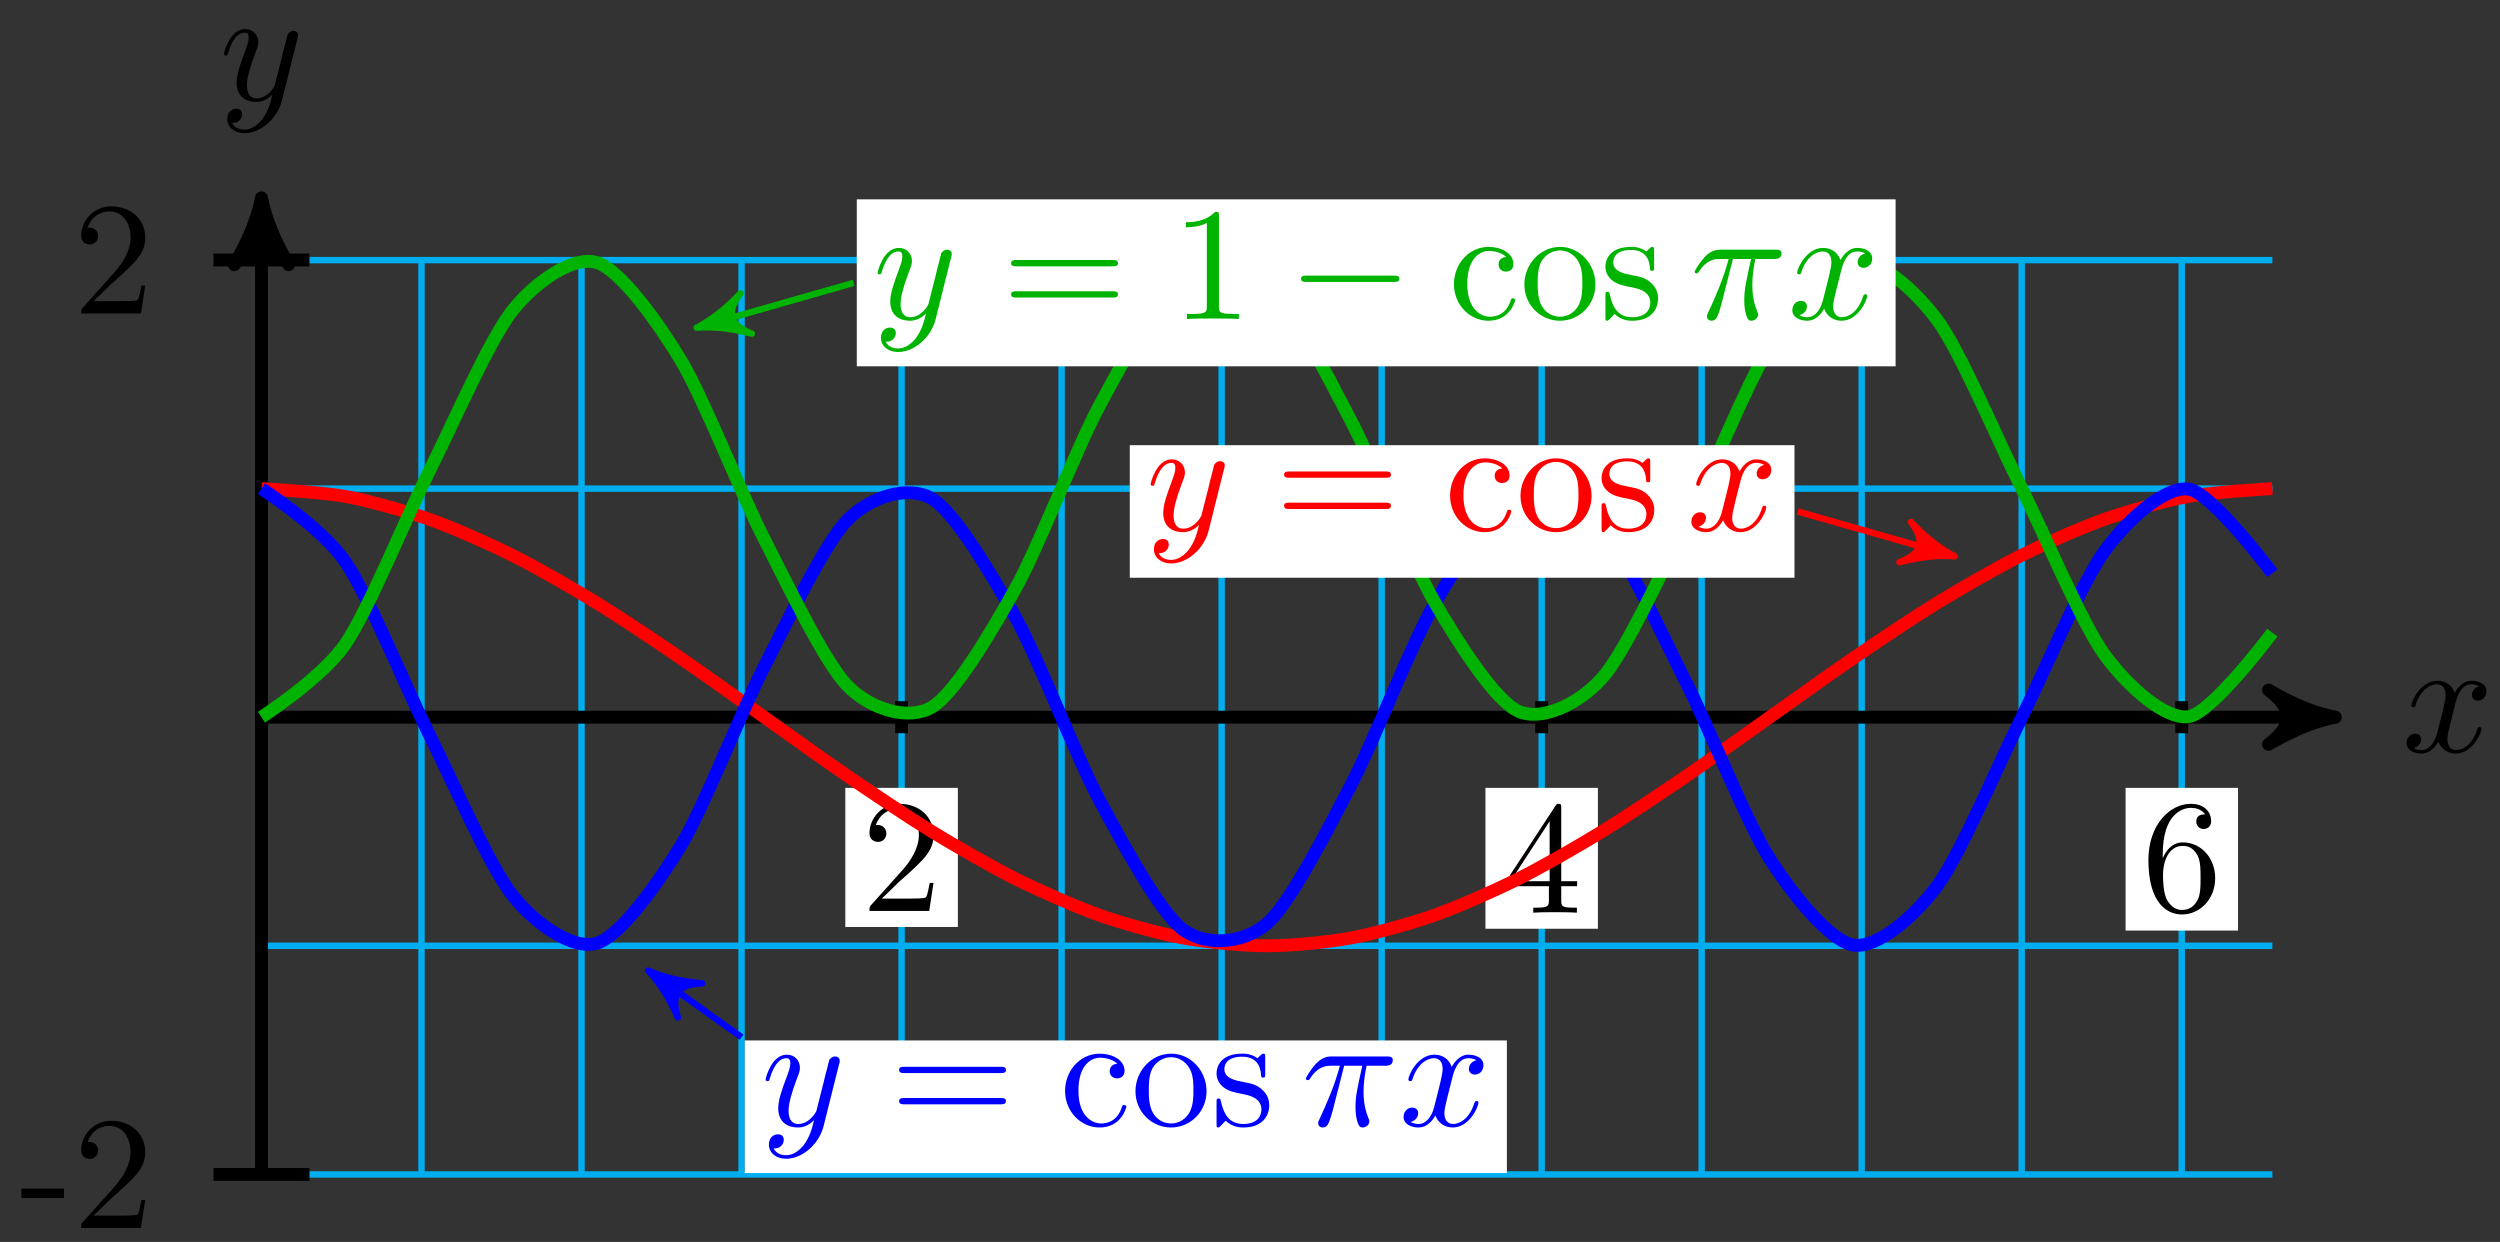 <?xml version="1.0" encoding="UTF-8"?>
<svg xmlns="http://www.w3.org/2000/svg" xmlns:xlink="http://www.w3.org/1999/xlink" width="155pt" height="77pt" viewBox="0 0 155 77" version="1.1">
<rect x="0" y="0" width="155" height="77" fill="#333333" stroke="none"/>
<defs>
<g>
<symbol overflow="visible" id="glyph0-0">
<path style="stroke:none;" d=""/>
</symbol>
<symbol overflow="visible" id="glyph0-1">
<path style="stroke:none;" d="M 3.328 -3.016 C 3.391 -3.266 3.625 -4.188 4.312 -4.188 C 4.359 -4.188 4.609 -4.188 4.812 -4.062 C 4.531 -4 4.344 -3.766 4.344 -3.516 C 4.344 -3.359 4.453 -3.172 4.719 -3.172 C 4.938 -3.172 5.25 -3.344 5.25 -3.75 C 5.25 -4.266 4.672 -4.406 4.328 -4.406 C 3.75 -4.406 3.406 -3.875 3.281 -3.656 C 3.031 -4.312 2.5 -4.406 2.203 -4.406 C 1.172 -4.406 0.594 -3.125 0.594 -2.875 C 0.594 -2.766 0.703 -2.766 0.719 -2.766 C 0.797 -2.766 0.828 -2.797 0.844 -2.875 C 1.188 -3.938 1.844 -4.188 2.188 -4.188 C 2.375 -4.188 2.719 -4.094 2.719 -3.516 C 2.719 -3.203 2.547 -2.547 2.188 -1.141 C 2.031 -0.531 1.672 -0.109 1.234 -0.109 C 1.172 -0.109 0.953 -0.109 0.734 -0.234 C 0.984 -0.297 1.203 -0.5 1.203 -0.781 C 1.203 -1.047 0.984 -1.125 0.844 -1.125 C 0.531 -1.125 0.297 -0.875 0.297 -0.547 C 0.297 -0.094 0.781 0.109 1.219 0.109 C 1.891 0.109 2.25 -0.594 2.266 -0.641 C 2.391 -0.281 2.75 0.109 3.344 0.109 C 4.375 0.109 4.938 -1.172 4.938 -1.422 C 4.938 -1.531 4.859 -1.531 4.828 -1.531 C 4.734 -1.531 4.719 -1.484 4.688 -1.422 C 4.359 -0.344 3.688 -0.109 3.375 -0.109 C 2.984 -0.109 2.828 -0.422 2.828 -0.766 C 2.828 -0.984 2.875 -1.203 2.984 -1.641 Z M 3.328 -3.016 "/>
</symbol>
<symbol overflow="visible" id="glyph0-2">
<path style="stroke:none;" d="M 4.844 -3.797 C 4.891 -3.938 4.891 -3.953 4.891 -4.031 C 4.891 -4.203 4.75 -4.297 4.594 -4.297 C 4.5 -4.297 4.344 -4.234 4.25 -4.094 C 4.234 -4.031 4.141 -3.734 4.109 -3.547 C 4.031 -3.297 3.969 -3.016 3.906 -2.75 L 3.453 -0.953 C 3.422 -0.812 2.984 -0.109 2.328 -0.109 C 1.828 -0.109 1.719 -0.547 1.719 -0.922 C 1.719 -1.375 1.891 -2 2.219 -2.875 C 2.375 -3.281 2.422 -3.391 2.422 -3.594 C 2.422 -4.031 2.109 -4.406 1.609 -4.406 C 0.656 -4.406 0.297 -2.953 0.297 -2.875 C 0.297 -2.766 0.391 -2.766 0.406 -2.766 C 0.516 -2.766 0.516 -2.797 0.562 -2.953 C 0.844 -3.891 1.234 -4.188 1.578 -4.188 C 1.656 -4.188 1.828 -4.188 1.828 -3.875 C 1.828 -3.625 1.719 -3.359 1.656 -3.172 C 1.25 -2.109 1.078 -1.547 1.078 -1.078 C 1.078 -0.188 1.703 0.109 2.297 0.109 C 2.688 0.109 3.016 -0.062 3.297 -0.344 C 3.172 0.172 3.047 0.672 2.656 1.203 C 2.391 1.531 2.016 1.828 1.562 1.828 C 1.422 1.828 0.969 1.797 0.797 1.406 C 0.953 1.406 1.094 1.406 1.219 1.281 C 1.328 1.203 1.422 1.062 1.422 0.875 C 1.422 0.562 1.156 0.531 1.062 0.531 C 0.828 0.531 0.5 0.688 0.5 1.172 C 0.5 1.672 0.938 2.047 1.562 2.047 C 2.578 2.047 3.609 1.141 3.891 0.016 Z M 4.844 -3.797 "/>
</symbol>
<symbol overflow="visible" id="glyph0-3">
<path style="stroke:none;" d="M 2.641 -3.719 L 3.766 -3.719 C 3.438 -2.25 3.344 -1.812 3.344 -1.141 C 3.344 -1 3.344 -0.734 3.422 -0.391 C 3.531 0.047 3.641 0.109 3.781 0.109 C 3.984 0.109 4.203 -0.062 4.203 -0.266 C 4.203 -0.328 4.203 -0.344 4.141 -0.484 C 3.844 -1.203 3.844 -1.859 3.844 -2.141 C 3.844 -2.656 3.922 -3.203 4.031 -3.719 L 5.156 -3.719 C 5.297 -3.719 5.656 -3.719 5.656 -4.062 C 5.656 -4.297 5.438 -4.297 5.25 -4.297 L 1.906 -4.297 C 1.688 -4.297 1.312 -4.297 0.875 -3.828 C 0.531 -3.438 0.266 -2.984 0.266 -2.938 C 0.266 -2.922 0.266 -2.828 0.391 -2.828 C 0.469 -2.828 0.484 -2.875 0.547 -2.953 C 1.031 -3.719 1.609 -3.719 1.812 -3.719 L 2.375 -3.719 C 2.062 -2.516 1.531 -1.312 1.109 -0.406 C 1.031 -0.25 1.031 -0.234 1.031 -0.156 C 1.031 0.031 1.188 0.109 1.312 0.109 C 1.609 0.109 1.688 -0.172 1.812 -0.531 C 1.953 -1 1.953 -1.016 2.078 -1.516 Z M 2.641 -3.719 "/>
</symbol>
<symbol overflow="visible" id="glyph1-0">
<path style="stroke:none;" d=""/>
</symbol>
<symbol overflow="visible" id="glyph1-1">
<path style="stroke:none;" d="M 2.75 -1.859 L 2.75 -2.438 L 0.109 -2.438 L 0.109 -1.859 Z M 2.75 -1.859 "/>
</symbol>
<symbol overflow="visible" id="glyph1-2">
<path style="stroke:none;" d="M 4.469 -1.734 L 4.234 -1.734 C 4.172 -1.438 4.109 -1 4 -0.844 C 3.938 -0.766 3.281 -0.766 3.062 -0.766 L 1.266 -0.766 L 2.328 -1.797 C 3.875 -3.172 4.469 -3.703 4.469 -4.703 C 4.469 -5.844 3.578 -6.641 2.359 -6.641 C 1.234 -6.641 0.5 -5.719 0.5 -4.828 C 0.5 -4.281 1 -4.281 1.031 -4.281 C 1.203 -4.281 1.547 -4.391 1.547 -4.812 C 1.547 -5.062 1.359 -5.328 1.016 -5.328 C 0.938 -5.328 0.922 -5.328 0.891 -5.312 C 1.109 -5.969 1.656 -6.328 2.234 -6.328 C 3.141 -6.328 3.562 -5.516 3.562 -4.703 C 3.562 -3.906 3.078 -3.125 2.516 -2.5 L 0.609 -0.375 C 0.5 -0.266 0.5 -0.234 0.5 0 L 4.203 0 Z M 4.469 -1.734 "/>
</symbol>
<symbol overflow="visible" id="glyph1-3">
<path style="stroke:none;" d="M 4.688 -1.641 L 4.688 -1.953 L 3.703 -1.953 L 3.703 -6.484 C 3.703 -6.688 3.703 -6.75 3.531 -6.75 C 3.453 -6.75 3.422 -6.75 3.344 -6.625 L 0.281 -1.953 L 0.281 -1.641 L 2.938 -1.641 L 2.938 -0.781 C 2.938 -0.422 2.906 -0.312 2.172 -0.312 L 1.969 -0.312 L 1.969 0 C 2.375 -0.031 2.891 -0.031 3.312 -0.031 C 3.734 -0.031 4.25 -0.031 4.672 0 L 4.672 -0.312 L 4.453 -0.312 C 3.719 -0.312 3.703 -0.422 3.703 -0.781 L 3.703 -1.641 Z M 2.984 -1.953 L 0.562 -1.953 L 2.984 -5.672 Z M 2.984 -1.953 "/>
</symbol>
<symbol overflow="visible" id="glyph1-4">
<path style="stroke:none;" d="M 4.562 -2.031 C 4.562 -3.297 3.672 -4.25 2.562 -4.25 C 1.891 -4.25 1.516 -3.75 1.312 -3.266 L 1.312 -3.516 C 1.312 -6.031 2.547 -6.391 3.062 -6.391 C 3.297 -6.391 3.719 -6.328 3.938 -5.984 C 3.781 -5.984 3.391 -5.984 3.391 -5.547 C 3.391 -5.234 3.625 -5.078 3.844 -5.078 C 4 -5.078 4.312 -5.172 4.312 -5.562 C 4.312 -6.156 3.875 -6.641 3.047 -6.641 C 1.766 -6.641 0.422 -5.359 0.422 -3.156 C 0.422 -0.484 1.578 0.219 2.5 0.219 C 3.609 0.219 4.562 -0.719 4.562 -2.031 Z M 3.656 -2.047 C 3.656 -1.562 3.656 -1.062 3.484 -0.703 C 3.188 -0.109 2.734 -0.062 2.5 -0.062 C 1.875 -0.062 1.578 -0.656 1.516 -0.812 C 1.328 -1.281 1.328 -2.078 1.328 -2.25 C 1.328 -3.031 1.656 -4.031 2.547 -4.031 C 2.719 -4.031 3.172 -4.031 3.484 -3.406 C 3.656 -3.047 3.656 -2.531 3.656 -2.047 Z M 3.656 -2.047 "/>
</symbol>
<symbol overflow="visible" id="glyph2-0">
<path style="stroke:none;" d=""/>
</symbol>
<symbol overflow="visible" id="glyph2-1">
<path style="stroke:none;" d="M 6.844 -3.266 C 7 -3.266 7.188 -3.266 7.188 -3.453 C 7.188 -3.656 7 -3.656 6.859 -3.656 L 0.891 -3.656 C 0.75 -3.656 0.562 -3.656 0.562 -3.453 C 0.562 -3.266 0.75 -3.266 0.891 -3.266 Z M 6.859 -1.328 C 7 -1.328 7.188 -1.328 7.188 -1.531 C 7.188 -1.719 7 -1.719 6.844 -1.719 L 0.891 -1.719 C 0.75 -1.719 0.562 -1.719 0.562 -1.531 C 0.562 -1.328 0.75 -1.328 0.891 -1.328 Z M 6.859 -1.328 "/>
</symbol>
<symbol overflow="visible" id="glyph2-2">
<path style="stroke:none;" d="M 1.172 -2.172 C 1.172 -3.797 1.984 -4.219 2.516 -4.219 C 2.609 -4.219 3.234 -4.203 3.578 -3.844 C 3.172 -3.812 3.109 -3.516 3.109 -3.391 C 3.109 -3.125 3.297 -2.938 3.562 -2.938 C 3.828 -2.938 4.031 -3.094 4.031 -3.406 C 4.031 -4.078 3.266 -4.469 2.5 -4.469 C 1.25 -4.469 0.344 -3.391 0.344 -2.156 C 0.344 -0.875 1.328 0.109 2.484 0.109 C 3.812 0.109 4.141 -1.094 4.141 -1.188 C 4.141 -1.281 4.031 -1.281 4 -1.281 C 3.922 -1.281 3.891 -1.25 3.875 -1.188 C 3.594 -0.266 2.938 -0.141 2.578 -0.141 C 2.047 -0.141 1.172 -0.562 1.172 -2.172 Z M 1.172 -2.172 "/>
</symbol>
<symbol overflow="visible" id="glyph2-3">
<path style="stroke:none;" d="M 4.688 -2.141 C 4.688 -3.406 3.703 -4.469 2.5 -4.469 C 1.25 -4.469 0.281 -3.375 0.281 -2.141 C 0.281 -0.844 1.312 0.109 2.484 0.109 C 3.688 0.109 4.688 -0.875 4.688 -2.141 Z M 2.5 -0.141 C 2.062 -0.141 1.625 -0.344 1.359 -0.812 C 1.109 -1.25 1.109 -1.859 1.109 -2.219 C 1.109 -2.609 1.109 -3.141 1.344 -3.578 C 1.609 -4.031 2.078 -4.25 2.484 -4.25 C 2.922 -4.25 3.344 -4.031 3.609 -3.594 C 3.875 -3.172 3.875 -2.594 3.875 -2.219 C 3.875 -1.859 3.875 -1.312 3.656 -0.875 C 3.422 -0.422 2.984 -0.141 2.5 -0.141 Z M 2.5 -0.141 "/>
</symbol>
<symbol overflow="visible" id="glyph2-4">
<path style="stroke:none;" d="M 2.078 -1.938 C 2.297 -1.891 3.109 -1.734 3.109 -1.016 C 3.109 -0.516 2.766 -0.109 1.984 -0.109 C 1.141 -0.109 0.781 -0.672 0.594 -1.531 C 0.562 -1.656 0.562 -1.688 0.453 -1.688 C 0.328 -1.688 0.328 -1.625 0.328 -1.453 L 0.328 -0.125 C 0.328 0.047 0.328 0.109 0.438 0.109 C 0.484 0.109 0.5 0.094 0.688 -0.094 C 0.703 -0.109 0.703 -0.125 0.891 -0.312 C 1.328 0.094 1.781 0.109 1.984 0.109 C 3.125 0.109 3.594 -0.562 3.594 -1.281 C 3.594 -1.797 3.297 -2.109 3.172 -2.219 C 2.844 -2.547 2.453 -2.625 2.031 -2.703 C 1.469 -2.812 0.812 -2.938 0.812 -3.516 C 0.812 -3.875 1.062 -4.281 1.922 -4.281 C 3.016 -4.281 3.078 -3.375 3.094 -3.078 C 3.094 -2.984 3.188 -2.984 3.203 -2.984 C 3.344 -2.984 3.344 -3.031 3.344 -3.219 L 3.344 -4.234 C 3.344 -4.391 3.344 -4.469 3.234 -4.469 C 3.188 -4.469 3.156 -4.469 3.031 -4.344 C 3 -4.312 2.906 -4.219 2.859 -4.188 C 2.484 -4.469 2.078 -4.469 1.922 -4.469 C 0.703 -4.469 0.328 -3.797 0.328 -3.234 C 0.328 -2.891 0.484 -2.609 0.75 -2.391 C 1.078 -2.141 1.359 -2.078 2.078 -1.938 Z M 2.078 -1.938 "/>
</symbol>
<symbol overflow="visible" id="glyph2-5">
<path style="stroke:none;" d="M 2.938 -6.375 C 2.938 -6.625 2.938 -6.641 2.703 -6.641 C 2.078 -6 1.203 -6 0.891 -6 L 0.891 -5.688 C 1.094 -5.688 1.672 -5.688 2.188 -5.953 L 2.188 -0.781 C 2.188 -0.422 2.156 -0.312 1.266 -0.312 L 0.953 -0.312 L 0.953 0 C 1.297 -0.031 2.156 -0.031 2.562 -0.031 C 2.953 -0.031 3.828 -0.031 4.172 0 L 4.172 -0.312 L 3.859 -0.312 C 2.953 -0.312 2.938 -0.422 2.938 -0.781 Z M 2.938 -6.375 "/>
</symbol>
<symbol overflow="visible" id="glyph3-0">
<path style="stroke:none;" d=""/>
</symbol>
<symbol overflow="visible" id="glyph3-1">
<path style="stroke:none;" d="M 6.562 -2.297 C 6.734 -2.297 6.922 -2.297 6.922 -2.5 C 6.922 -2.688 6.734 -2.688 6.562 -2.688 L 1.172 -2.688 C 1 -2.688 0.828 -2.688 0.828 -2.5 C 0.828 -2.297 1 -2.297 1.172 -2.297 Z M 6.562 -2.297 "/>
</symbol>
</g>
</defs>
<g id="surface1">
<path style="fill:none;stroke-width:0.399;stroke-linecap:butt;stroke-linejoin:miter;stroke:rgb(0%,67.839%,93.729%);stroke-opacity:1;stroke-miterlimit:10;" d="M -0.001 -28.348 L 124.676 -28.348 M -0.001 -14.173 L 124.676 -14.173 M -0.001 0.002 L 124.676 0.002 M -0.001 14.173 L 124.676 14.173 M -0.001 28.34 L 124.676 28.34 M -0.001 -28.348 L -0.001 28.348 M 9.921 -28.348 L 9.921 28.348 M 19.842 -28.348 L 19.842 28.348 M 29.764 -28.348 L 29.764 28.348 M 39.686 -28.348 L 39.686 28.348 M 49.607 -28.348 L 49.607 28.348 M 59.529 -28.348 L 59.529 28.348 M 69.451 -28.348 L 69.451 28.348 M 79.372 -28.348 L 79.372 28.348 M 89.29 -28.348 L 89.29 28.348 M 99.212 -28.348 L 99.212 28.348 M 109.133 -28.348 L 109.133 28.348 M 119.055 -28.348 L 119.055 28.348 " transform="matrix(1,0,0,-1,16.212,44.467)"/>
<path style="fill:none;stroke-width:0.797;stroke-linecap:butt;stroke-linejoin:miter;stroke:rgb(0%,0%,0%);stroke-opacity:1;stroke-miterlimit:10;" d="M -0.001 0.002 L 127.543 0.002 " transform="matrix(1,0,0,-1,16.212,44.467)"/>
<path style="fill-rule:nonzero;fill:rgb(0%,0%,0%);fill-opacity:1;stroke-width:0.797;stroke-linecap:butt;stroke-linejoin:round;stroke:rgb(0%,0%,0%);stroke-opacity:1;stroke-miterlimit:10;" d="M 1.036 0.002 C -0.257 0.26 -1.554 0.775 -3.109 1.685 C -1.554 0.517 -1.554 -0.518 -3.109 -1.682 C -1.554 -0.776 -0.257 -0.26 1.036 0.002 Z M 1.036 0.002 " transform="matrix(1,0,0,-1,143.757,44.467)"/>
<g style="fill:rgb(0%,0%,0%);fill-opacity:1;">
  <use xlink:href="#glyph0-1" x="148.911" y="46.612"/>
</g>
<path style="fill:none;stroke-width:0.797;stroke-linecap:butt;stroke-linejoin:miter;stroke:rgb(0%,0%,0%);stroke-opacity:1;stroke-miterlimit:10;" d="M -0.001 -28.348 L -0.001 31.164 " transform="matrix(1,0,0,-1,16.212,44.467)"/>
<path style="fill-rule:nonzero;fill:rgb(0%,0%,0%);fill-opacity:1;stroke-width:0.797;stroke-linecap:butt;stroke-linejoin:round;stroke:rgb(0%,0%,0%);stroke-opacity:1;stroke-miterlimit:10;" d="M 1.035 0.001 C -0.258 0.259 -1.555 0.778 -3.109 1.685 C -1.555 0.517 -1.555 -0.518 -3.109 -1.682 C -1.555 -0.776 -0.258 -0.261 1.035 0.001 Z M 1.035 0.001 " transform="matrix(0,-1,-1,0,16.212,13.301)"/>
<g style="fill:rgb(0%,0%,0%);fill-opacity:1;">
  <use xlink:href="#glyph0-2" x="13.591" y="6.21"/>
</g>
<path style="fill:none;stroke-width:0.797;stroke-linecap:butt;stroke-linejoin:miter;stroke:rgb(0%,0%,0%);stroke-opacity:1;stroke-miterlimit:10;" d="M 2.975 -28.348 L -2.978 -28.348 " transform="matrix(1,0,0,-1,16.212,44.467)"/>
<g style="fill:rgb(0%,0%,0%);fill-opacity:1;">
  <use xlink:href="#glyph1-1" x="1.217" y="76.132"/>
  <use xlink:href="#glyph1-2" x="4.534" y="76.132"/>
</g>
<path style="fill:none;stroke-width:0.797;stroke-linecap:butt;stroke-linejoin:miter;stroke:rgb(0%,0%,0%);stroke-opacity:1;stroke-miterlimit:10;" d="M 2.975 28.348 L -2.978 28.348 " transform="matrix(1,0,0,-1,16.212,44.467)"/>
<g style="fill:rgb(0%,0%,0%);fill-opacity:1;">
  <use xlink:href="#glyph1-2" x="4.535" y="19.436"/>
</g>
<path style="fill:none;stroke-width:0.797;stroke-linecap:butt;stroke-linejoin:miter;stroke:rgb(0%,0%,0%);stroke-opacity:1;stroke-miterlimit:10;" d="M 39.686 0.994 L 39.686 -0.99 " transform="matrix(1,0,0,-1,16.212,44.467)"/>
<path style=" stroke:none;fill-rule:nonzero;fill:rgb(100%,100%,100%);fill-opacity:1;" d="M 52.41 57.473 L 59.387 57.473 L 59.387 48.848 L 52.41 48.848 Z M 52.41 57.473 "/>
<g style="fill:rgb(0%,0%,0%);fill-opacity:1;">
  <use xlink:href="#glyph1-2" x="53.408" y="56.478"/>
</g>
<path style="fill:none;stroke-width:0.797;stroke-linecap:butt;stroke-linejoin:miter;stroke:rgb(0%,0%,0%);stroke-opacity:1;stroke-miterlimit:10;" d="M 79.372 0.994 L 79.372 -0.99 " transform="matrix(1,0,0,-1,16.212,44.467)"/>
<path style=" stroke:none;fill-rule:nonzero;fill:rgb(100%,100%,100%);fill-opacity:1;" d="M 92.098 57.582 L 99.07 57.582 L 99.07 48.848 L 92.098 48.848 Z M 92.098 57.582 "/>
<g style="fill:rgb(0%,0%,0%);fill-opacity:1;">
  <use xlink:href="#glyph1-3" x="93.094" y="56.587"/>
</g>
<path style="fill:none;stroke-width:0.797;stroke-linecap:butt;stroke-linejoin:miter;stroke:rgb(0%,0%,0%);stroke-opacity:1;stroke-miterlimit:10;" d="M 119.055 0.994 L 119.055 -0.99 " transform="matrix(1,0,0,-1,16.212,44.467)"/>
<path style=" stroke:none;fill-rule:nonzero;fill:rgb(100%,100%,100%);fill-opacity:1;" d="M 131.785 57.695 L 138.758 57.695 L 138.758 48.848 L 131.785 48.848 Z M 131.785 57.695 "/>
<g style="fill:rgb(0%,0%,0%);fill-opacity:1;">
  <use xlink:href="#glyph1-4" x="132.779" y="56.478"/>
</g>
<path style="fill:none;stroke-width:0.797;stroke-linecap:butt;stroke-linejoin:miter;stroke:rgb(100%,0%,0%);stroke-opacity:1;stroke-miterlimit:10;" d="M -0.001 14.173 C -0.001 14.173 3.753 13.954 5.194 13.689 C 6.635 13.427 8.948 12.782 10.389 12.275 C 11.831 11.767 14.143 10.743 15.585 10.021 C 17.026 9.302 19.338 7.97 20.78 7.087 C 22.221 6.205 24.534 4.65 25.975 3.67 C 27.416 2.685 29.725 1.017 31.17 0.002 C 32.612 -1.018 34.92 -2.686 36.361 -3.666 C 37.803 -4.65 40.115 -6.205 41.557 -7.088 C 42.998 -7.967 45.311 -9.302 46.752 -10.021 C 48.193 -10.74 50.506 -11.763 51.947 -12.275 C 53.388 -12.783 55.701 -13.427 57.142 -13.689 C 58.584 -13.955 60.896 -14.173 62.338 -14.173 C 63.779 -14.173 66.091 -13.955 67.533 -13.689 C 68.974 -13.427 71.283 -12.783 72.728 -12.275 C 74.169 -11.767 76.478 -10.744 77.919 -10.021 C 79.361 -9.302 81.673 -7.971 83.114 -7.088 C 84.556 -6.205 86.868 -4.65 88.31 -3.67 C 89.751 -2.686 92.063 -1.018 93.505 -0.002 C 94.946 1.017 97.259 2.685 98.7 3.666 C 100.141 4.65 102.454 6.205 103.895 7.087 C 105.337 7.966 107.649 9.302 109.09 10.021 C 110.532 10.739 112.84 11.763 114.282 12.275 C 115.727 12.782 118.036 13.427 119.477 13.689 C 120.918 13.954 124.672 14.173 124.672 14.173 " transform="matrix(1,0,0,-1,16.212,44.467)"/>
<path style="fill:none;stroke-width:0.797;stroke-linecap:butt;stroke-linejoin:miter;stroke:rgb(0%,0%,100%);stroke-opacity:1;stroke-miterlimit:10;" d="M -0.001 14.173 C -0.001 14.173 3.753 11.755 5.194 9.642 C 6.635 7.533 8.948 1.826 10.389 -1.049 C 11.831 -3.924 14.143 -9.271 15.585 -11.072 C 17.026 -12.873 19.338 -14.443 20.78 -14.017 C 22.221 -13.591 24.534 -10.381 25.975 -8.006 C 27.416 -5.627 29.725 0.314 31.17 3.127 C 32.612 5.935 34.92 10.81 36.361 12.255 C 37.803 13.704 40.115 14.396 41.557 13.556 C 42.998 12.712 45.311 8.783 46.752 6.189 C 48.193 3.595 50.506 -2.443 51.947 -5.131 C 53.388 -7.818 55.701 -12.111 57.142 -13.173 C 58.584 -14.236 60.896 -14.033 62.338 -12.795 C 63.779 -11.556 66.091 -6.99 67.533 -4.24 C 68.974 -1.486 71.283 4.525 72.728 7.025 C 74.169 9.529 76.478 13.146 77.919 13.802 C 79.361 14.458 81.673 13.364 83.114 11.755 C 84.556 10.146 86.868 5.041 88.31 2.193 C 89.751 -0.654 92.063 -6.502 93.505 -8.767 C 94.946 -11.033 97.259 -13.892 98.7 -14.126 C 100.141 -14.361 102.454 -12.4 103.895 -10.455 C 105.337 -8.51 107.649 -2.986 109.09 -0.104 C 110.532 2.779 112.84 8.341 114.282 10.314 C 115.727 12.29 118.036 14.333 119.477 14.142 C 120.918 13.95 124.672 8.927 124.672 8.927 " transform="matrix(1,0,0,-1,16.212,44.467)"/>
<path style="fill:none;stroke-width:0.797;stroke-linecap:butt;stroke-linejoin:miter;stroke:rgb(0%,70%,0%);stroke-opacity:1;stroke-miterlimit:10;" d="M -0.001 0.002 C -0.001 0.002 3.753 2.42 5.194 4.529 C 6.635 6.642 8.948 12.349 10.389 15.224 C 11.831 18.098 14.143 23.446 15.585 25.247 C 17.026 27.043 19.338 28.617 20.78 28.192 C 22.221 27.766 24.534 24.555 25.975 22.176 C 27.416 19.798 29.725 13.86 31.17 11.048 C 32.612 8.236 34.92 3.365 36.361 1.916 C 37.803 0.47 40.115 -0.225 41.557 0.619 C 42.998 1.459 45.311 5.392 46.752 7.986 C 48.193 10.575 50.506 16.618 51.947 19.305 C 53.388 21.993 55.701 26.282 57.142 27.348 C 58.584 28.41 60.896 28.207 62.338 26.969 C 63.779 25.727 66.091 21.161 67.533 18.411 C 68.974 15.661 71.283 9.65 72.728 7.146 C 74.169 4.642 76.478 1.029 77.919 0.373 C 79.361 -0.283 81.673 0.81 83.114 2.42 C 84.556 4.029 86.868 9.13 88.31 11.978 C 89.751 14.825 92.063 20.676 93.505 22.942 C 94.946 25.204 97.259 28.067 98.7 28.301 C 100.141 28.535 102.454 26.575 103.895 24.629 C 105.337 22.684 107.649 17.157 109.09 14.274 C 110.532 11.396 112.84 5.833 114.282 3.857 C 115.727 1.881 118.036 -0.158 119.477 0.033 C 120.918 0.224 124.672 5.244 124.672 5.244 " transform="matrix(1,0,0,-1,16.212,44.467)"/>
<path style="fill:none;stroke-width:0.399;stroke-linecap:butt;stroke-linejoin:miter;stroke:rgb(100%,0%,0%);stroke-opacity:1;stroke-miterlimit:10;" d="M 104.208 10.197 L 95.243 12.755 " transform="matrix(1,0,0,-1,16.212,44.467)"/>
<path style="fill-rule:nonzero;fill:rgb(100%,0%,0%);fill-opacity:1;stroke-width:0.399;stroke-linecap:butt;stroke-linejoin:round;stroke:rgb(100%,0%,0%);stroke-opacity:1;stroke-miterlimit:10;" d="M 0.795 0.001 C -0.2 0.2 -1.195 0.599 -2.39 1.297 C -1.195 0.399 -1.195 -0.397 -2.389 -1.294 C -1.195 -0.596 -0.2 -0.198 0.795 0.001 Z M 0.795 0.001 " transform="matrix(0.962,0.275,0.275,-0.962,120.422,34.271)"/>
<path style=" stroke:none;fill-rule:nonzero;fill:rgb(100%,100%,100%);fill-opacity:1;" d="M 70.047 35.82 L 111.258 35.82 L 111.258 27.602 L 70.047 27.602 Z M 70.047 35.82 "/>
<g style="fill:rgb(100%,0%,0%);fill-opacity:1;">
  <use xlink:href="#glyph0-2" x="71.043" y="32.886"/>
</g>
<g style="fill:rgb(100%,0%,0%);fill-opacity:1;">
  <use xlink:href="#glyph2-1" x="79.052" y="32.886"/>
</g>
<g style="fill:rgb(100%,0%,0%);fill-opacity:1;">
  <use xlink:href="#glyph2-2" x="89.561" y="32.886"/>
  <use xlink:href="#glyph2-3" x="93.989" y="32.886"/>
  <use xlink:href="#glyph2-4" x="98.97" y="32.886"/>
</g>
<g style="fill:rgb(100%,0%,0%);fill-opacity:1;">
  <use xlink:href="#glyph0-1" x="104.568" y="32.886"/>
</g>
<path style="fill:none;stroke-width:0.399;stroke-linecap:butt;stroke-linejoin:miter;stroke:rgb(0%,0%,100%);stroke-opacity:1;stroke-miterlimit:10;" d="M 24.623 -16.169 L 29.764 -19.841 " transform="matrix(1,0,0,-1,16.212,44.467)"/>
<path style="fill-rule:nonzero;fill:rgb(0%,0%,100%);fill-opacity:1;stroke-width:0.399;stroke-linecap:butt;stroke-linejoin:round;stroke:rgb(0%,0%,100%);stroke-opacity:1;stroke-miterlimit:10;" d="M 0.795 0 C -0.197 0.199 -1.198 0.598 -2.392 1.296 C -1.194 0.399 -1.196 -0.399 -2.39 -1.295 C -1.196 -0.6 -0.199 -0.201 0.795 0 Z M 0.795 0 " transform="matrix(-0.814,-0.581,-0.581,0.814,40.834,60.637)"/>
<path style=" stroke:none;fill-rule:nonzero;fill:rgb(100%,100%,100%);fill-opacity:1;" d="M 46.176 72.73 L 93.426 72.73 L 93.426 64.508 L 46.176 64.508 Z M 46.176 72.73 "/>
<g style="fill:rgb(0%,0%,100%);fill-opacity:1;">
  <use xlink:href="#glyph0-2" x="47.173" y="69.796"/>
</g>
<g style="fill:rgb(0%,0%,100%);fill-opacity:1;">
  <use xlink:href="#glyph2-1" x="55.182" y="69.796"/>
</g>
<g style="fill:rgb(0%,0%,100%);fill-opacity:1;">
  <use xlink:href="#glyph2-2" x="65.691" y="69.796"/>
  <use xlink:href="#glyph2-3" x="70.118" y="69.796"/>
  <use xlink:href="#glyph2-4" x="75.099" y="69.796"/>
</g>
<g style="fill:rgb(0%,0%,100%);fill-opacity:1;">
  <use xlink:href="#glyph0-3" x="80.697" y="69.796"/>
</g>
<g style="fill:rgb(0%,0%,100%);fill-opacity:1;">
  <use xlink:href="#glyph0-1" x="86.725" y="69.796"/>
</g>
<path style="fill:none;stroke-width:0.399;stroke-linecap:butt;stroke-linejoin:miter;stroke:rgb(0%,70%,0%);stroke-opacity:1;stroke-miterlimit:10;" d="M 27.744 24.368 L 36.709 26.93 " transform="matrix(1,0,0,-1,16.212,44.467)"/>
<path style="fill-rule:nonzero;fill:rgb(0%,70%,0%);fill-opacity:1;stroke-width:0.399;stroke-linecap:butt;stroke-linejoin:round;stroke:rgb(0%,70%,0%);stroke-opacity:1;stroke-miterlimit:10;" d="M 0.798 0 C -0.198 0.199 -1.197 0.599 -2.392 1.293 C -1.197 0.4 -1.197 -0.397 -2.392 -1.294 C -1.197 -0.596 -0.198 -0.199 0.798 0 Z M 0.798 0 " transform="matrix(-0.962,0.275,0.275,0.962,43.958,20.097)"/>
<path style=" stroke:none;fill-rule:nonzero;fill:rgb(100%,100%,100%);fill-opacity:1;" d="M 53.121 22.711 L 117.527 22.711 L 117.527 12.359 L 53.121 12.359 Z M 53.121 22.711 "/>
<g style="fill:rgb(0%,70%,0%);fill-opacity:1;">
  <use xlink:href="#glyph0-2" x="54.118" y="19.777"/>
</g>
<g style="fill:rgb(0%,70%,0%);fill-opacity:1;">
  <use xlink:href="#glyph2-1" x="62.127" y="19.777"/>
</g>
<g style="fill:rgb(0%,70%,0%);fill-opacity:1;">
  <use xlink:href="#glyph2-5" x="72.636" y="19.777"/>
</g>
<g style="fill:rgb(0%,70%,0%);fill-opacity:1;">
  <use xlink:href="#glyph3-1" x="79.838" y="19.777"/>
</g>
<g style="fill:rgb(0%,70%,0%);fill-opacity:1;">
  <use xlink:href="#glyph2-2" x="89.801" y="19.777"/>
  <use xlink:href="#glyph2-3" x="94.229" y="19.777"/>
  <use xlink:href="#glyph2-4" x="99.21" y="19.777"/>
</g>
<g style="fill:rgb(0%,70%,0%);fill-opacity:1;">
  <use xlink:href="#glyph0-3" x="104.801" y="19.777"/>
</g>
<g style="fill:rgb(0%,70%,0%);fill-opacity:1;">
  <use xlink:href="#glyph0-1" x="110.828" y="19.777"/>
</g>
</g>
</svg>

